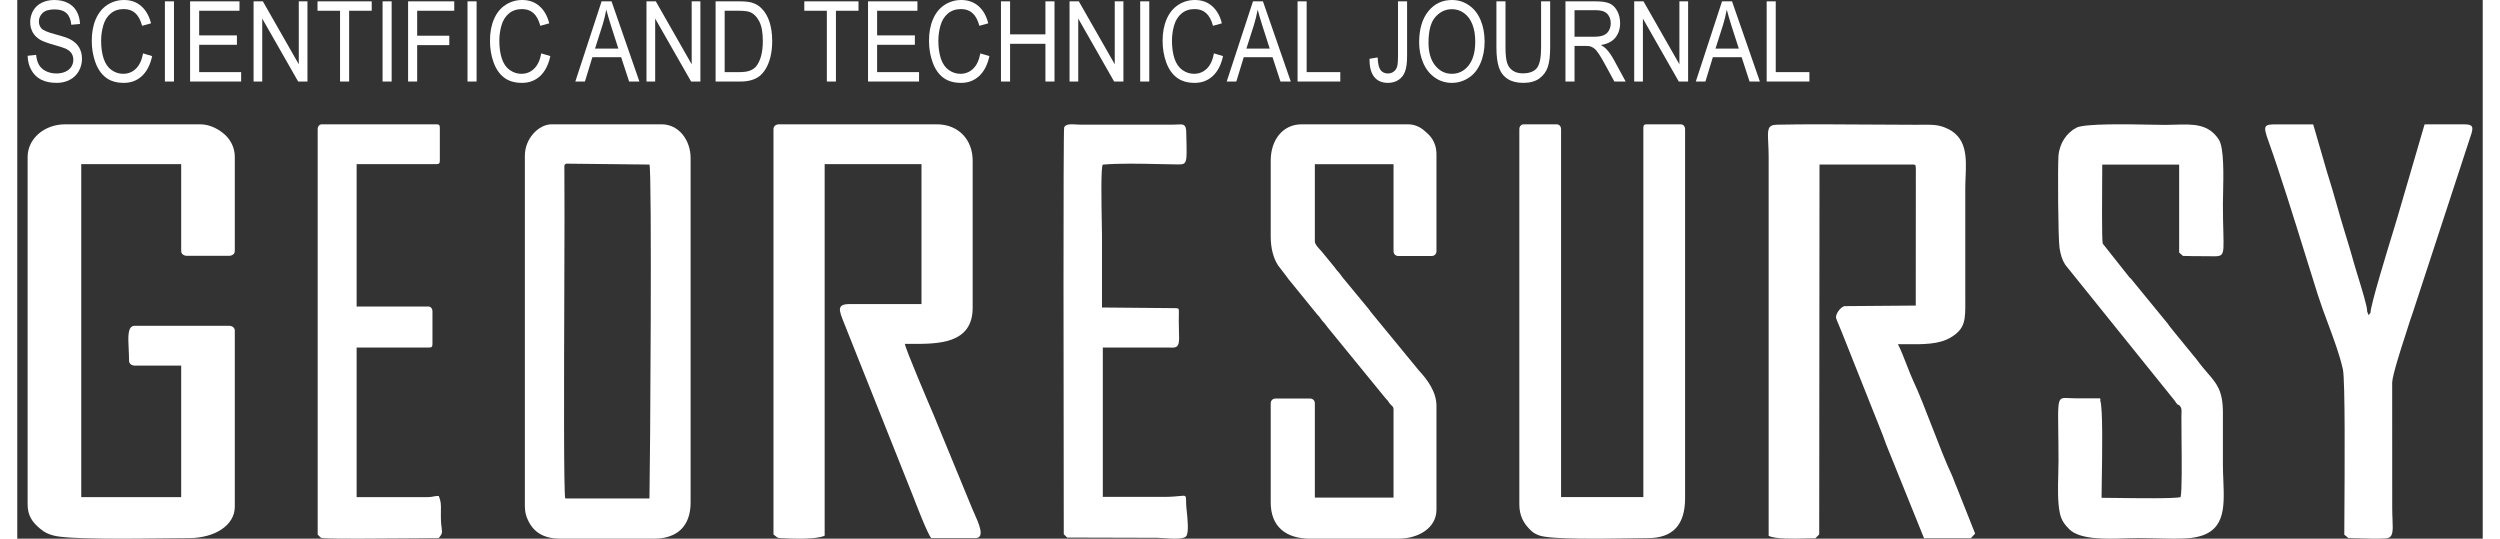 <svg width="181" height="39" viewBox="0 0 119 26" fill="none" xmlns="http://www.w3.org/2000/svg">
    <rect x="0" y="0" width="119" height="26" fill="#333333" stroke="none"/>
    <path d="M0.91 2.649L0.5 2.692C0.506 2.951 0.566 3.182 0.682 3.387C0.796 3.592 0.954 3.745 1.156 3.847C1.358 3.949 1.608 4 1.906 4C2.142 4 2.352 3.95 2.542 3.849C2.73 3.748 2.874 3.606 2.974 3.424C3.074 3.242 3.124 3.05 3.124 2.843C3.124 2.636 3.08 2.453 2.988 2.295C2.896 2.135 2.754 2.005 2.562 1.901C2.43 1.831 2.186 1.749 1.832 1.654C1.476 1.56 1.258 1.468 1.172 1.378C1.088 1.288 1.044 1.174 1.044 1.035C1.044 0.875 1.106 0.738 1.226 0.624C1.346 0.511 1.54 0.454 1.804 0.454C2.058 0.454 2.25 0.516 2.38 0.641C2.51 0.766 2.586 0.95 2.608 1.195L3.028 1.157C3.02 0.93 2.966 0.726 2.866 0.547C2.764 0.367 2.622 0.231 2.434 0.139C2.248 0.046 2.032 0 1.786 0C1.564 0 1.362 0.044 1.182 0.132C0.998 0.221 0.862 0.35 0.766 0.52C0.672 0.689 0.624 0.872 0.624 1.069C0.624 1.246 0.664 1.407 0.74 1.55C0.818 1.694 0.934 1.814 1.092 1.912C1.214 1.987 1.426 2.068 1.73 2.153C2.034 2.239 2.23 2.302 2.318 2.341C2.456 2.404 2.556 2.479 2.616 2.569C2.674 2.66 2.706 2.766 2.706 2.886C2.706 3.005 2.674 3.116 2.612 3.218C2.548 3.32 2.454 3.4 2.326 3.459C2.2 3.517 2.052 3.546 1.886 3.546C1.698 3.546 1.528 3.507 1.378 3.431C1.228 3.353 1.118 3.252 1.046 3.128C0.976 3.003 0.93 2.843 0.91 2.649Z" fill="white"/>
    <path d="M6.51 2.707L6.072 2.577C6.012 2.904 5.898 3.149 5.728 3.314C5.56 3.479 5.354 3.562 5.11 3.562C4.908 3.562 4.722 3.502 4.55 3.38C4.378 3.259 4.252 3.076 4.17 2.83C4.088 2.585 4.048 2.297 4.048 1.968C4.048 1.714 4.082 1.466 4.152 1.225C4.22 0.986 4.34 0.794 4.51 0.651C4.68 0.509 4.892 0.438 5.144 0.438C5.366 0.438 5.548 0.502 5.694 0.631C5.838 0.759 5.95 0.964 6.026 1.245L6.456 1.126C6.366 0.769 6.21 0.493 5.984 0.296C5.76 0.098 5.482 0 5.152 0C4.862 0 4.594 0.078 4.352 0.233C4.11 0.389 3.924 0.617 3.792 0.917C3.66 1.217 3.596 1.568 3.596 1.971C3.596 2.341 3.654 2.686 3.77 3.008C3.886 3.33 4.056 3.576 4.278 3.745C4.5 3.915 4.79 4 5.146 4C5.488 4 5.78 3.889 6.018 3.669C6.254 3.448 6.42 3.128 6.51 2.707Z" fill="white"/>
    <path d="M7.126 0.065V3.935H7.564V0.065H7.126Z" fill="white"/>
    <path d="M8.342 0.065V3.935H10.806V3.481H8.78V2.162H10.602V1.708H8.78V0.519H10.726V0.065H8.342Z" fill="white"/>
    <path d="M11.406 0.065V3.935H11.824V0.897L13.558 3.935H14.006V0.065H13.588V3.103L11.854 0.065H11.406Z" fill="white"/>
    <path d="M15.58 0.519V3.935H16.018V0.519H17.108V0.065H14.492V0.519H15.58Z" fill="white"/>
    <path d="M17.632 0.065V3.935H18.07V0.065H17.632Z" fill="white"/>
    <path d="M18.864 0.065V3.935H19.302V2.178H20.852V1.724H19.302V0.519H21.092V0.065H18.864Z" fill="white"/>
    <path d="M21.732 0.065V3.935H22.17V0.065H21.732Z" fill="white"/>
    <path d="M25.73 2.707L25.292 2.577C25.232 2.904 25.118 3.149 24.948 3.314C24.78 3.479 24.574 3.562 24.33 3.562C24.128 3.562 23.942 3.502 23.77 3.38C23.598 3.259 23.472 3.076 23.39 2.83C23.308 2.585 23.268 2.297 23.268 1.968C23.268 1.714 23.302 1.466 23.372 1.225C23.44 0.986 23.56 0.794 23.73 0.651C23.9 0.509 24.112 0.438 24.364 0.438C24.586 0.438 24.768 0.502 24.914 0.631C25.058 0.759 25.17 0.964 25.246 1.245L25.676 1.126C25.586 0.769 25.43 0.493 25.204 0.296C24.98 0.098 24.702 0 24.372 0C24.082 0 23.814 0.078 23.572 0.233C23.33 0.389 23.144 0.617 23.012 0.917C22.88 1.217 22.816 1.568 22.816 1.971C22.816 2.341 22.874 2.686 22.99 3.008C23.106 3.33 23.276 3.576 23.498 3.745C23.72 3.915 24.01 4 24.366 4C24.708 4 25 3.889 25.238 3.669C25.474 3.448 25.64 3.128 25.73 2.707Z" fill="white"/>
    <path fill-rule="evenodd" clip-rule="evenodd" d="M28.204 0.065L26.936 3.935H27.4L27.758 2.762H29.148L29.532 3.935H30.028L28.684 0.065H28.204ZM29.012 2.346H27.886L28.248 1.21C28.324 0.965 28.386 0.717 28.43 0.465C28.486 0.677 28.564 0.947 28.668 1.273L29.012 2.346Z" fill="white"/>
    <path d="M30.37 0.065V3.935H30.79V0.897L32.524 3.935H32.972V0.065H32.552V3.103L30.82 0.065H30.37Z" fill="white"/>
    <path fill-rule="evenodd" clip-rule="evenodd" d="M33.706 0.065V3.935H34.898C35.098 3.935 35.276 3.914 35.43 3.869C35.584 3.825 35.714 3.76 35.824 3.675C35.932 3.59 36.032 3.473 36.124 3.324C36.216 3.176 36.292 2.987 36.35 2.76C36.408 2.533 36.438 2.273 36.438 1.979C36.438 1.634 36.394 1.327 36.308 1.059C36.222 0.79 36.092 0.57 35.916 0.397C35.784 0.264 35.622 0.171 35.432 0.12C35.298 0.083 35.102 0.065 34.844 0.065H33.706ZM34.85 3.481H34.144V0.519H34.838C35.098 0.519 35.286 0.545 35.402 0.598C35.564 0.672 35.702 0.818 35.816 1.036C35.928 1.254 35.986 1.566 35.986 1.971C35.986 2.264 35.956 2.513 35.898 2.718C35.84 2.923 35.76 3.087 35.658 3.209C35.584 3.296 35.484 3.362 35.362 3.41C35.238 3.458 35.066 3.481 34.85 3.481Z" fill="white"/>
    <path d="M39.076 0.519V3.935H39.514V0.519H40.604V0.065H37.988V0.519H39.076Z" fill="white"/>
    <path d="M41.064 0.065V3.935H43.526V3.481H41.502V2.162H43.324V1.708H41.502V0.519H43.448V0.065H41.064Z" fill="white"/>
    <path d="M46.922 2.707L46.484 2.577C46.424 2.904 46.31 3.149 46.14 3.314C45.972 3.479 45.764 3.562 45.52 3.562C45.32 3.562 45.134 3.502 44.962 3.38C44.79 3.259 44.662 3.076 44.58 2.83C44.5 2.585 44.458 2.297 44.458 1.968C44.458 1.714 44.494 1.466 44.562 1.225C44.63 0.986 44.75 0.794 44.92 0.651C45.09 0.509 45.302 0.438 45.556 0.438C45.776 0.438 45.96 0.502 46.104 0.631C46.25 0.759 46.362 0.964 46.438 1.245L46.866 1.126C46.778 0.769 46.622 0.493 46.396 0.296C46.172 0.098 45.894 0 45.564 0C45.272 0 45.006 0.078 44.764 0.233C44.522 0.389 44.334 0.617 44.204 0.917C44.072 1.217 44.006 1.568 44.006 1.971C44.006 2.341 44.066 2.686 44.182 3.008C44.298 3.33 44.466 3.576 44.69 3.745C44.912 3.915 45.202 4 45.556 4C45.9 4 46.19 3.889 46.428 3.669C46.666 3.448 46.83 3.128 46.922 2.707Z" fill="white"/>
    <path d="M47.48 0.065V3.935H47.92V2.114H49.626V3.935H50.064V0.065H49.626V1.659H47.92V0.065H47.48Z" fill="white"/>
    <path d="M50.79 0.065V3.935H51.21V0.897L52.942 3.935H53.39V0.065H52.972V3.103L51.238 0.065H50.79Z" fill="white"/>
    <path d="M54.2 0.065V3.935H54.638V0.065H54.2Z" fill="white"/>
    <path d="M58.198 2.707L57.76 2.577C57.7 2.904 57.584 3.149 57.416 3.314C57.246 3.479 57.04 3.562 56.796 3.562C56.596 3.562 56.41 3.502 56.238 3.38C56.066 3.259 55.938 3.076 55.856 2.83C55.776 2.585 55.734 2.297 55.734 1.968C55.734 1.714 55.768 1.466 55.838 1.225C55.906 0.986 56.026 0.794 56.196 0.651C56.366 0.509 56.578 0.438 56.832 0.438C57.052 0.438 57.236 0.502 57.38 0.631C57.526 0.759 57.638 0.964 57.714 1.245L58.142 1.126C58.054 0.769 57.898 0.493 57.672 0.296C57.448 0.098 57.17 0 56.84 0C56.548 0 56.282 0.078 56.04 0.233C55.798 0.389 55.61 0.617 55.48 0.917C55.348 1.217 55.282 1.568 55.282 1.971C55.282 2.341 55.34 2.686 55.456 3.008C55.572 3.33 55.742 3.576 55.966 3.745C56.188 3.915 56.478 4 56.832 4C57.176 4 57.466 3.889 57.704 3.669C57.942 3.448 58.106 3.128 58.198 2.707Z" fill="white"/>
    <path fill-rule="evenodd" clip-rule="evenodd" d="M59.644 0.065L58.376 3.935H58.84L59.198 2.762H60.588L60.97 3.935H61.468L60.124 0.065H59.644ZM60.452 2.346H59.326L59.688 1.21C59.764 0.965 59.826 0.717 59.87 0.465C59.926 0.677 60.004 0.947 60.108 1.273L60.452 2.346Z" fill="white"/>
    <path d="M61.796 0.065V3.935H63.858V3.481H62.234V0.065H61.796Z" fill="white"/>
    <path d="M65.662 2.773L65.27 2.836C65.264 3.222 65.338 3.512 65.49 3.707C65.644 3.903 65.866 4 66.156 4C66.35 4 66.52 3.953 66.664 3.86C66.81 3.767 66.916 3.632 66.982 3.454C67.05 3.276 67.082 3.025 67.082 2.702V0.065H66.644V2.732C66.644 2.954 66.63 3.116 66.6 3.217C66.57 3.318 66.514 3.398 66.434 3.458C66.356 3.516 66.262 3.546 66.152 3.546C66.004 3.546 65.886 3.491 65.802 3.382C65.72 3.272 65.672 3.069 65.662 2.773Z" fill="white"/>
    <path fill-rule="evenodd" clip-rule="evenodd" d="M68.106 0.544C67.812 0.907 67.664 1.41 67.664 2.051C67.664 2.391 67.726 2.713 67.852 3.016C67.978 3.321 68.164 3.56 68.41 3.736C68.654 3.912 68.932 4 69.244 4C69.53 4 69.798 3.921 70.046 3.761C70.294 3.603 70.486 3.368 70.62 3.059C70.756 2.75 70.824 2.398 70.824 2.006C70.824 1.62 70.758 1.274 70.63 0.969C70.502 0.664 70.316 0.426 70.07 0.256C69.826 0.086 69.552 0 69.246 0C68.78 0 68.4 0.181 68.106 0.544ZM68.436 3.16C68.222 2.893 68.116 2.526 68.116 2.06C68.116 1.479 68.228 1.065 68.45 0.816C68.674 0.568 68.94 0.443 69.248 0.443C69.466 0.443 69.662 0.508 69.838 0.637C70.012 0.766 70.144 0.948 70.236 1.182C70.326 1.416 70.372 1.691 70.372 2.005C70.372 2.503 70.266 2.886 70.054 3.157C69.84 3.427 69.57 3.562 69.242 3.562C68.918 3.562 68.65 3.428 68.436 3.16Z" fill="white"/>
    <path d="M73.988 0.065H73.55V2.299C73.55 2.786 73.482 3.114 73.346 3.285C73.21 3.455 72.98 3.541 72.662 3.541C72.474 3.541 72.316 3.497 72.186 3.411C72.056 3.325 71.966 3.202 71.912 3.042C71.86 2.884 71.832 2.635 71.832 2.299V0.065H71.394V2.3C71.394 2.71 71.438 3.033 71.52 3.27C71.604 3.507 71.744 3.687 71.942 3.813C72.138 3.938 72.39 4 72.698 4C73.016 4 73.272 3.928 73.47 3.785C73.664 3.641 73.8 3.455 73.876 3.227C73.95 2.998 73.988 2.689 73.988 2.3V0.065Z" fill="white"/>
    <path fill-rule="evenodd" clip-rule="evenodd" d="M74.726 0.065V3.935H75.164V2.216H75.67C75.784 2.216 75.864 2.223 75.914 2.234C75.98 2.254 76.048 2.288 76.112 2.337C76.178 2.387 76.252 2.472 76.334 2.595C76.416 2.719 76.522 2.896 76.648 3.13L77.086 3.935H77.632L77.06 2.881C76.948 2.675 76.826 2.503 76.698 2.366C76.638 2.303 76.552 2.238 76.436 2.173C76.752 2.122 76.986 2.003 77.138 1.814C77.288 1.626 77.364 1.395 77.364 1.12C77.364 0.907 77.32 0.713 77.228 0.537C77.136 0.361 77.014 0.239 76.862 0.169C76.708 0.1 76.484 0.065 76.19 0.065H74.726ZM76.102 1.773H75.164V0.492H76.208C76.452 0.492 76.63 0.55 76.744 0.668C76.856 0.786 76.912 0.938 76.912 1.121C76.912 1.246 76.884 1.361 76.826 1.468C76.768 1.575 76.682 1.652 76.57 1.7C76.458 1.749 76.302 1.773 76.102 1.773Z" fill="white"/>
    <path d="M78.044 0.065V3.935H78.464V0.897L80.196 3.935H80.646V0.065H80.226V3.103L78.492 0.065H78.044Z" fill="white"/>
    <path fill-rule="evenodd" clip-rule="evenodd" d="M82.284 0.065L81.018 3.935H81.482L81.84 2.762H83.23L83.612 3.935H84.11L82.766 0.065H82.284ZM83.094 2.346H81.968L82.33 1.21C82.406 0.965 82.466 0.717 82.512 0.465C82.566 0.677 82.646 0.947 82.748 1.273L83.094 2.346Z" fill="white"/>
    <path d="M84.438 0.065V3.935H86.5V3.481H84.876V0.065H84.438Z" fill="white"/>
    <path d="M52.356 14.842L55.91 14.874C55.925 14.876 55.94 14.877 55.953 14.878C55.995 14.882 56.022 14.884 56.039 14.898C56.071 14.925 56.07 14.992 56.066 15.183V15.184C56.064 15.264 56.062 15.365 56.062 15.493C56.062 15.684 56.067 15.85 56.072 15.995C56.089 16.515 56.096 16.753 55.812 16.776L52.396 16.773V23.983H55.35C55.704 23.983 55.94 23.958 56.097 23.942C56.259 23.925 56.338 23.917 56.377 23.953C56.414 23.987 56.415 24.06 56.416 24.203C56.416 24.241 56.417 24.284 56.418 24.332C56.419 24.374 56.424 24.433 56.43 24.503C56.435 24.548 56.44 24.598 56.445 24.652L56.446 24.654C56.487 25.061 56.549 25.663 56.436 25.861C56.331 26.045 55.738 26.003 55.334 25.975C55.215 25.967 55.113 25.959 55.044 25.959L50.676 25.947L50.512 25.785C50.512 25.662 50.511 25.208 50.51 24.516V24.487C50.503 20.087 50.481 6.284 50.53 6.152C50.595 5.977 50.876 5.994 51.109 6.008C51.169 6.012 51.226 6.016 51.276 6.016H55.808C55.877 6.015 55.941 6.012 55.999 6.009C56.271 5.994 56.413 5.986 56.422 6.361C56.424 6.469 56.427 6.571 56.429 6.665C56.46 7.9 56.461 7.94 56.014 7.936C55.721 7.933 55.407 7.926 55.084 7.919C54.177 7.899 53.197 7.878 52.396 7.945C52.295 8.042 52.33 9.884 52.348 10.846V10.848C52.352 11.091 52.356 11.277 52.356 11.365V14.842Z" fill="white"/>
    <path d="M0.5 7.572V24.343C0.5 24.888 0.724 25.205 1.11 25.523C1.33 25.704 1.462 25.77 1.766 25.852C2.467 26.039 5.482 26.004 7.251 25.983C7.676 25.978 8.03 25.974 8.262 25.974C9.556 25.974 10.5 25.342 10.5 24.459V15.958C10.5 15.821 10.384 15.725 10.22 15.725H5.674C5.322 15.725 5.347 16.229 5.377 16.842V16.845C5.386 17.028 5.396 17.221 5.396 17.413C5.396 17.55 5.512 17.646 5.674 17.646H7.912V23.994H3.088V7.922H7.912V12.114C7.912 12.251 8.028 12.347 8.192 12.347H10.22C10.384 12.347 10.5 12.251 10.5 12.114V7.572C10.5 7.127 10.296 6.753 10.03 6.509C9.768 6.268 9.338 6 8.822 6H2.318C1.292 6 0.5 6.705 0.5 7.572Z" fill="white"/>
    <path fill-rule="evenodd" clip-rule="evenodd" d="M24.5 24.425V7.516C24.5 6.673 25.178 6 25.788 6H31.104C31.922 6 32.5 6.753 32.5 7.633V24.251C32.5 25.429 31.818 26 30.728 26H26.218C25.474 26 24.934 25.739 24.642 25.088C24.55 24.887 24.5 24.704 24.5 24.425ZM30.514 7.942L26.486 7.899C26.457 7.925 26.438 7.932 26.426 7.946C26.403 7.971 26.403 8.018 26.407 8.26L26.408 8.332C26.419 9.195 26.412 11.436 26.404 13.966V13.975C26.389 18.432 26.372 23.781 26.45 24.058H30.514C30.55 22.412 30.642 8.207 30.514 7.942Z" fill="white"/>
    <path d="M36.5 6.233V25.798C36.526 25.817 36.548 25.835 36.568 25.85L36.596 25.874C36.686 25.946 36.711 25.966 36.834 25.972C37.34 25.999 38.542 26.054 38.97 25.856V7.922H43.644V14.676H40.172C39.539 14.676 39.662 14.981 39.9 15.574C39.936 15.664 39.975 15.76 40.014 15.862L43.234 23.942C43.406 24.392 43.918 25.722 44.11 25.972H46.248C46.731 25.972 46.407 25.254 46.191 24.774L46.189 24.77L46.149 24.681C46.133 24.646 46.119 24.613 46.106 24.582L44.236 20.04C44.048 19.601 42.864 16.832 42.842 16.598C42.92 16.598 43 16.598 43.08 16.598C44.44 16.605 46.114 16.613 46.114 14.851V7.747C46.114 6.78 45.464 6 44.378 6H36.768C36.61 6 36.5 6.097 36.5 6.233Z" fill="white"/>
    <path d="M91.621 7.955L91.621 7.954L91.621 7.956L91.622 7.97L91.624 7.989L91.626 8.018L91.629 8.04C91.631 8.06 91.634 8.085 91.638 8.115L91.634 14.749L88.184 14.776C87.974 14.847 87.772 15.154 87.784 15.329C87.788 15.371 87.893 15.622 87.974 15.816C88.012 15.906 88.044 15.984 88.06 16.023L90.034 20.984C90.052 21.032 90.069 21.079 90.086 21.125L90.116 21.208L90.117 21.21C90.179 21.383 90.24 21.55 90.316 21.726L92.034 25.98H94.29L94.5 25.756L93.586 23.455C93.569 23.418 93.554 23.383 93.54 23.348C93.517 23.291 93.496 23.236 93.476 23.183L93.476 23.18L93.475 23.18L93.475 23.179L93.475 23.178L93.474 23.177L93.474 23.176C93.439 23.083 93.405 22.992 93.36 22.896C93.087 22.319 92.767 21.494 92.445 20.661C92.118 19.816 91.788 18.964 91.502 18.358C91.42 18.185 91.317 17.919 91.208 17.64C91.059 17.255 90.899 16.845 90.772 16.613C90.822 16.613 90.873 16.613 90.922 16.613C90.998 16.613 91.073 16.614 91.146 16.614C92.019 16.621 92.755 16.626 93.322 16.288C94.032 15.864 94.029 15.43 94.025 14.531C94.024 14.453 94.024 14.371 94.024 14.285V9.107C94.024 8.925 94.031 8.739 94.039 8.552V8.551C94.08 7.562 94.121 6.569 93.02 6.147C92.666 6.011 92.352 6.015 91.921 6.021C91.831 6.022 91.736 6.023 91.634 6.023C90.949 6.023 90.195 6.017 89.422 6.012C87.874 6.001 86.245 5.989 84.926 6.019C84.471 6.03 84.482 6.261 84.513 6.89C84.522 7.085 84.534 7.318 84.534 7.594V25.864C84.885 26.027 85.722 26.005 86.348 25.989C86.515 25.984 86.666 25.98 86.79 25.98L86.974 25.793L86.988 7.943H91.568C91.615 8.008 91.62 7.962 91.621 7.955Z" fill="white"/>
    <path d="M72.5 24.343V6.233C72.5 6.097 72.59 6 72.718 6H74.296C74.424 6 74.514 6.097 74.514 6.233V23.993H78.486V6.175C78.486 6.041 78.524 6 78.65 6H80.282C80.41 6 80.5 6.097 80.5 6.233V24.052C80.5 25.336 79.904 25.973 78.704 25.973C78.52 25.973 78.238 25.977 77.897 25.983C76.476 26.004 74.034 26.04 73.484 25.851C73.248 25.77 73.148 25.704 72.976 25.523C72.706 25.239 72.5 24.891 72.5 24.343Z" fill="white"/>
    <path d="M60.5 7.749V11.423C60.5 11.984 60.63 12.465 60.856 12.811L61.234 13.304C61.277 13.355 61.298 13.388 61.319 13.419C61.345 13.459 61.369 13.495 61.434 13.566L62.734 15.165C62.758 15.195 62.773 15.211 62.789 15.227C62.804 15.242 62.82 15.258 62.844 15.287C62.887 15.339 62.909 15.372 62.929 15.403C62.956 15.443 62.98 15.479 63.046 15.549C63.123 15.631 63.146 15.662 63.178 15.708C63.196 15.733 63.217 15.762 63.252 15.807L66.04 19.22C66.05 19.233 66.059 19.243 66.067 19.252L66.079 19.264L66.094 19.279L66.105 19.29L66.112 19.297L66.121 19.307L66.131 19.318C66.137 19.325 66.143 19.333 66.15 19.342C66.184 19.385 66.191 19.398 66.198 19.411C66.205 19.424 66.212 19.437 66.246 19.48C66.273 19.514 66.301 19.54 66.326 19.563C66.383 19.615 66.428 19.656 66.428 19.761V24.017H62.63V19.469C62.63 19.333 62.534 19.236 62.4 19.236H60.73C60.596 19.236 60.5 19.333 60.5 19.469V24.251C60.5 25.431 61.248 26 62.4 26H66.658C67.638 26 68.5 25.478 68.5 24.601V19.586C68.5 18.927 68.072 18.331 67.65 17.881L65.324 15.049C65.29 15.005 65.272 14.979 65.257 14.955C65.233 14.919 65.214 14.89 65.148 14.819L63.968 13.39C63.926 13.34 63.904 13.307 63.884 13.277L63.884 13.277C63.857 13.236 63.833 13.199 63.766 13.128C63.681 13.036 63.678 13.031 63.634 12.97L63.609 12.936L63.586 12.904L62.986 12.17C62.963 12.14 62.928 12.103 62.89 12.062C62.777 11.941 62.63 11.783 62.63 11.656V7.924H66.428V12.122C66.428 12.259 66.524 12.356 66.658 12.356H68.27C68.404 12.356 68.5 12.259 68.5 12.122V7.458C68.5 6.808 68.156 6.514 67.966 6.352C67.946 6.335 67.928 6.319 67.912 6.305C67.708 6.121 67.424 6 67.118 6H61.996C61.06 6 60.5 6.781 60.5 7.749Z" fill="white"/>
    <path d="M104.46 19.947C104.467 19.767 104.471 19.674 104.347 19.556C104.321 19.543 104.304 19.537 104.292 19.533L104.287 19.531C104.28 19.529 104.275 19.527 104.27 19.524C104.26 19.518 104.252 19.508 104.226 19.474L104.197 19.437C104.176 19.41 104.166 19.392 104.155 19.374C104.139 19.348 104.123 19.322 104.075 19.268L98.853 12.784C98.698 12.54 98.627 12.307 98.573 11.964C98.504 11.506 98.484 8.11 98.521 7.538C98.565 6.906 98.933 6.394 99.395 6.161C99.798 5.958 101.834 5.996 103.007 6.018C103.284 6.023 103.513 6.028 103.661 6.028C103.827 6.028 103.99 6.023 104.15 6.018C105.008 5.991 105.772 5.967 106.267 6.746C106.516 7.137 106.487 8.457 106.468 9.342L106.468 9.351C106.463 9.55 106.459 9.726 106.459 9.865C106.459 10.425 106.471 10.861 106.48 11.199C106.499 11.908 106.507 12.192 106.372 12.303C106.282 12.377 106.127 12.374 105.869 12.368C105.79 12.367 105.702 12.365 105.603 12.365C105.241 12.365 104.879 12.365 104.531 12.352L104.347 12.19V7.946H100.635C100.635 8.002 100.635 8.14 100.633 8.332C100.626 9.296 100.609 11.619 100.659 11.759L101.933 13.368C101.939 13.375 101.945 13.381 101.95 13.387C101.961 13.398 101.97 13.407 101.98 13.416L101.994 13.43C102.02 13.454 102.043 13.476 102.073 13.517L103.787 15.61C103.816 15.648 103.831 15.671 103.845 15.692C103.865 15.722 103.882 15.749 103.933 15.809L103.971 15.852C104.007 15.894 104.014 15.903 104.061 15.969L105.203 17.365C105.39 17.625 105.564 17.827 105.72 18.007C106.164 18.52 106.461 18.863 106.459 19.923V22.423C106.459 22.678 106.47 22.933 106.48 23.184C106.535 24.551 106.585 25.773 104.913 25.965C104.464 26.017 103.776 25.999 103.16 25.983C102.885 25.976 102.624 25.969 102.405 25.969C102.227 25.969 102.022 25.976 101.804 25.983C100.826 26.015 99.568 26.056 99.049 25.549C98.82 25.323 98.657 25.111 98.584 24.745C98.479 24.223 98.496 23.555 98.512 22.916V22.915C98.518 22.686 98.524 22.461 98.524 22.248C98.524 21.651 98.517 21.169 98.512 20.782V20.77C98.498 19.708 98.493 19.358 98.653 19.251C98.731 19.198 98.849 19.205 99.026 19.215C99.111 19.22 99.209 19.225 99.323 19.225H100.521C100.557 19.269 100.553 19.276 100.546 19.29C100.542 19.3 100.535 19.312 100.54 19.341C100.67 19.683 100.633 21.937 100.612 23.241L100.612 23.249C100.606 23.593 100.602 23.87 100.602 24.027C100.727 24.027 100.959 24.03 101.249 24.034C102.315 24.048 104.166 24.072 104.417 23.993C104.487 23.71 104.473 22.259 104.462 21.156C104.457 20.716 104.453 20.331 104.456 20.097C104.456 20.041 104.458 19.991 104.46 19.947Z" fill="white"/>
    <path d="M14.5 6.233V25.801C14.53 25.83 14.553 25.855 14.572 25.875C14.641 25.948 14.66 25.969 14.754 25.975C15.336 26.015 17.414 25.998 18.939 25.985C19.53 25.98 20.038 25.975 20.344 25.975C20.517 25.749 20.513 25.724 20.487 25.522C20.47 25.399 20.445 25.21 20.446 24.869C20.446 24.798 20.447 24.735 20.448 24.676L20.448 24.669C20.453 24.361 20.456 24.202 20.344 23.937C20.219 23.937 20.15 23.951 20.08 23.965C20.006 23.98 19.93 23.995 19.786 23.995H16.38V16.774H19.888C20.004 16.774 20.04 16.733 20.04 16.599V15.027C20.04 14.89 19.956 14.794 19.836 14.794H16.38V7.922H20.244C20.36 7.922 20.396 7.881 20.396 7.747V6.175C20.396 6.041 20.36 6 20.244 6H14.704C14.584 6 14.5 6.097 14.5 6.233Z" fill="white"/>
    <path d="M113.586 15.09L113.491 15.211L113.42 15.031C113.444 14.85 113.166 13.952 112.972 13.324L112.971 13.321C112.895 13.078 112.833 12.876 112.805 12.772C112.69 12.341 112.551 11.89 112.415 11.444L112.413 11.44C112.319 11.133 112.226 10.829 112.141 10.536C112.095 10.375 112.05 10.217 112.006 10.06L111.994 10.018L111.992 10.013C111.828 9.437 111.671 8.884 111.482 8.296L110.817 6.003C110.634 6.003 110.45 6.003 110.265 6.004C109.887 6.005 109.507 6.005 109.128 6.003C108.428 5.998 108.373 6.022 108.667 6.84C109.204 8.333 109.89 10.539 110.463 12.383C110.677 13.07 110.875 13.707 111.043 14.238C111.182 14.674 111.354 15.138 111.528 15.606C111.813 16.371 112.101 17.147 112.251 17.831C112.365 18.356 112.336 22.764 112.323 24.85C112.32 25.295 112.318 25.634 112.318 25.807L112.517 25.97C112.644 25.972 112.781 25.977 112.923 25.981C113.39 25.996 113.912 26.013 114.322 25.986C114.682 25.962 114.669 25.656 114.646 25.084C114.639 24.919 114.631 24.733 114.631 24.526L114.629 18.466C114.633 18.133 115.092 16.711 115.202 16.379C115.255 16.216 115.307 16.053 115.359 15.888C115.448 15.606 115.538 15.322 115.64 15.039L118.462 6.423C118.549 6.102 118.511 6.001 118.073 6C117.72 6 117.365 6 117.011 6.001C116.738 6.002 116.466 6.003 116.193 6.003L114.869 10.536C114.854 10.588 114.806 10.744 114.738 10.969C114.4 12.069 113.559 14.815 113.586 15.09Z" fill="white"/>
</svg>
